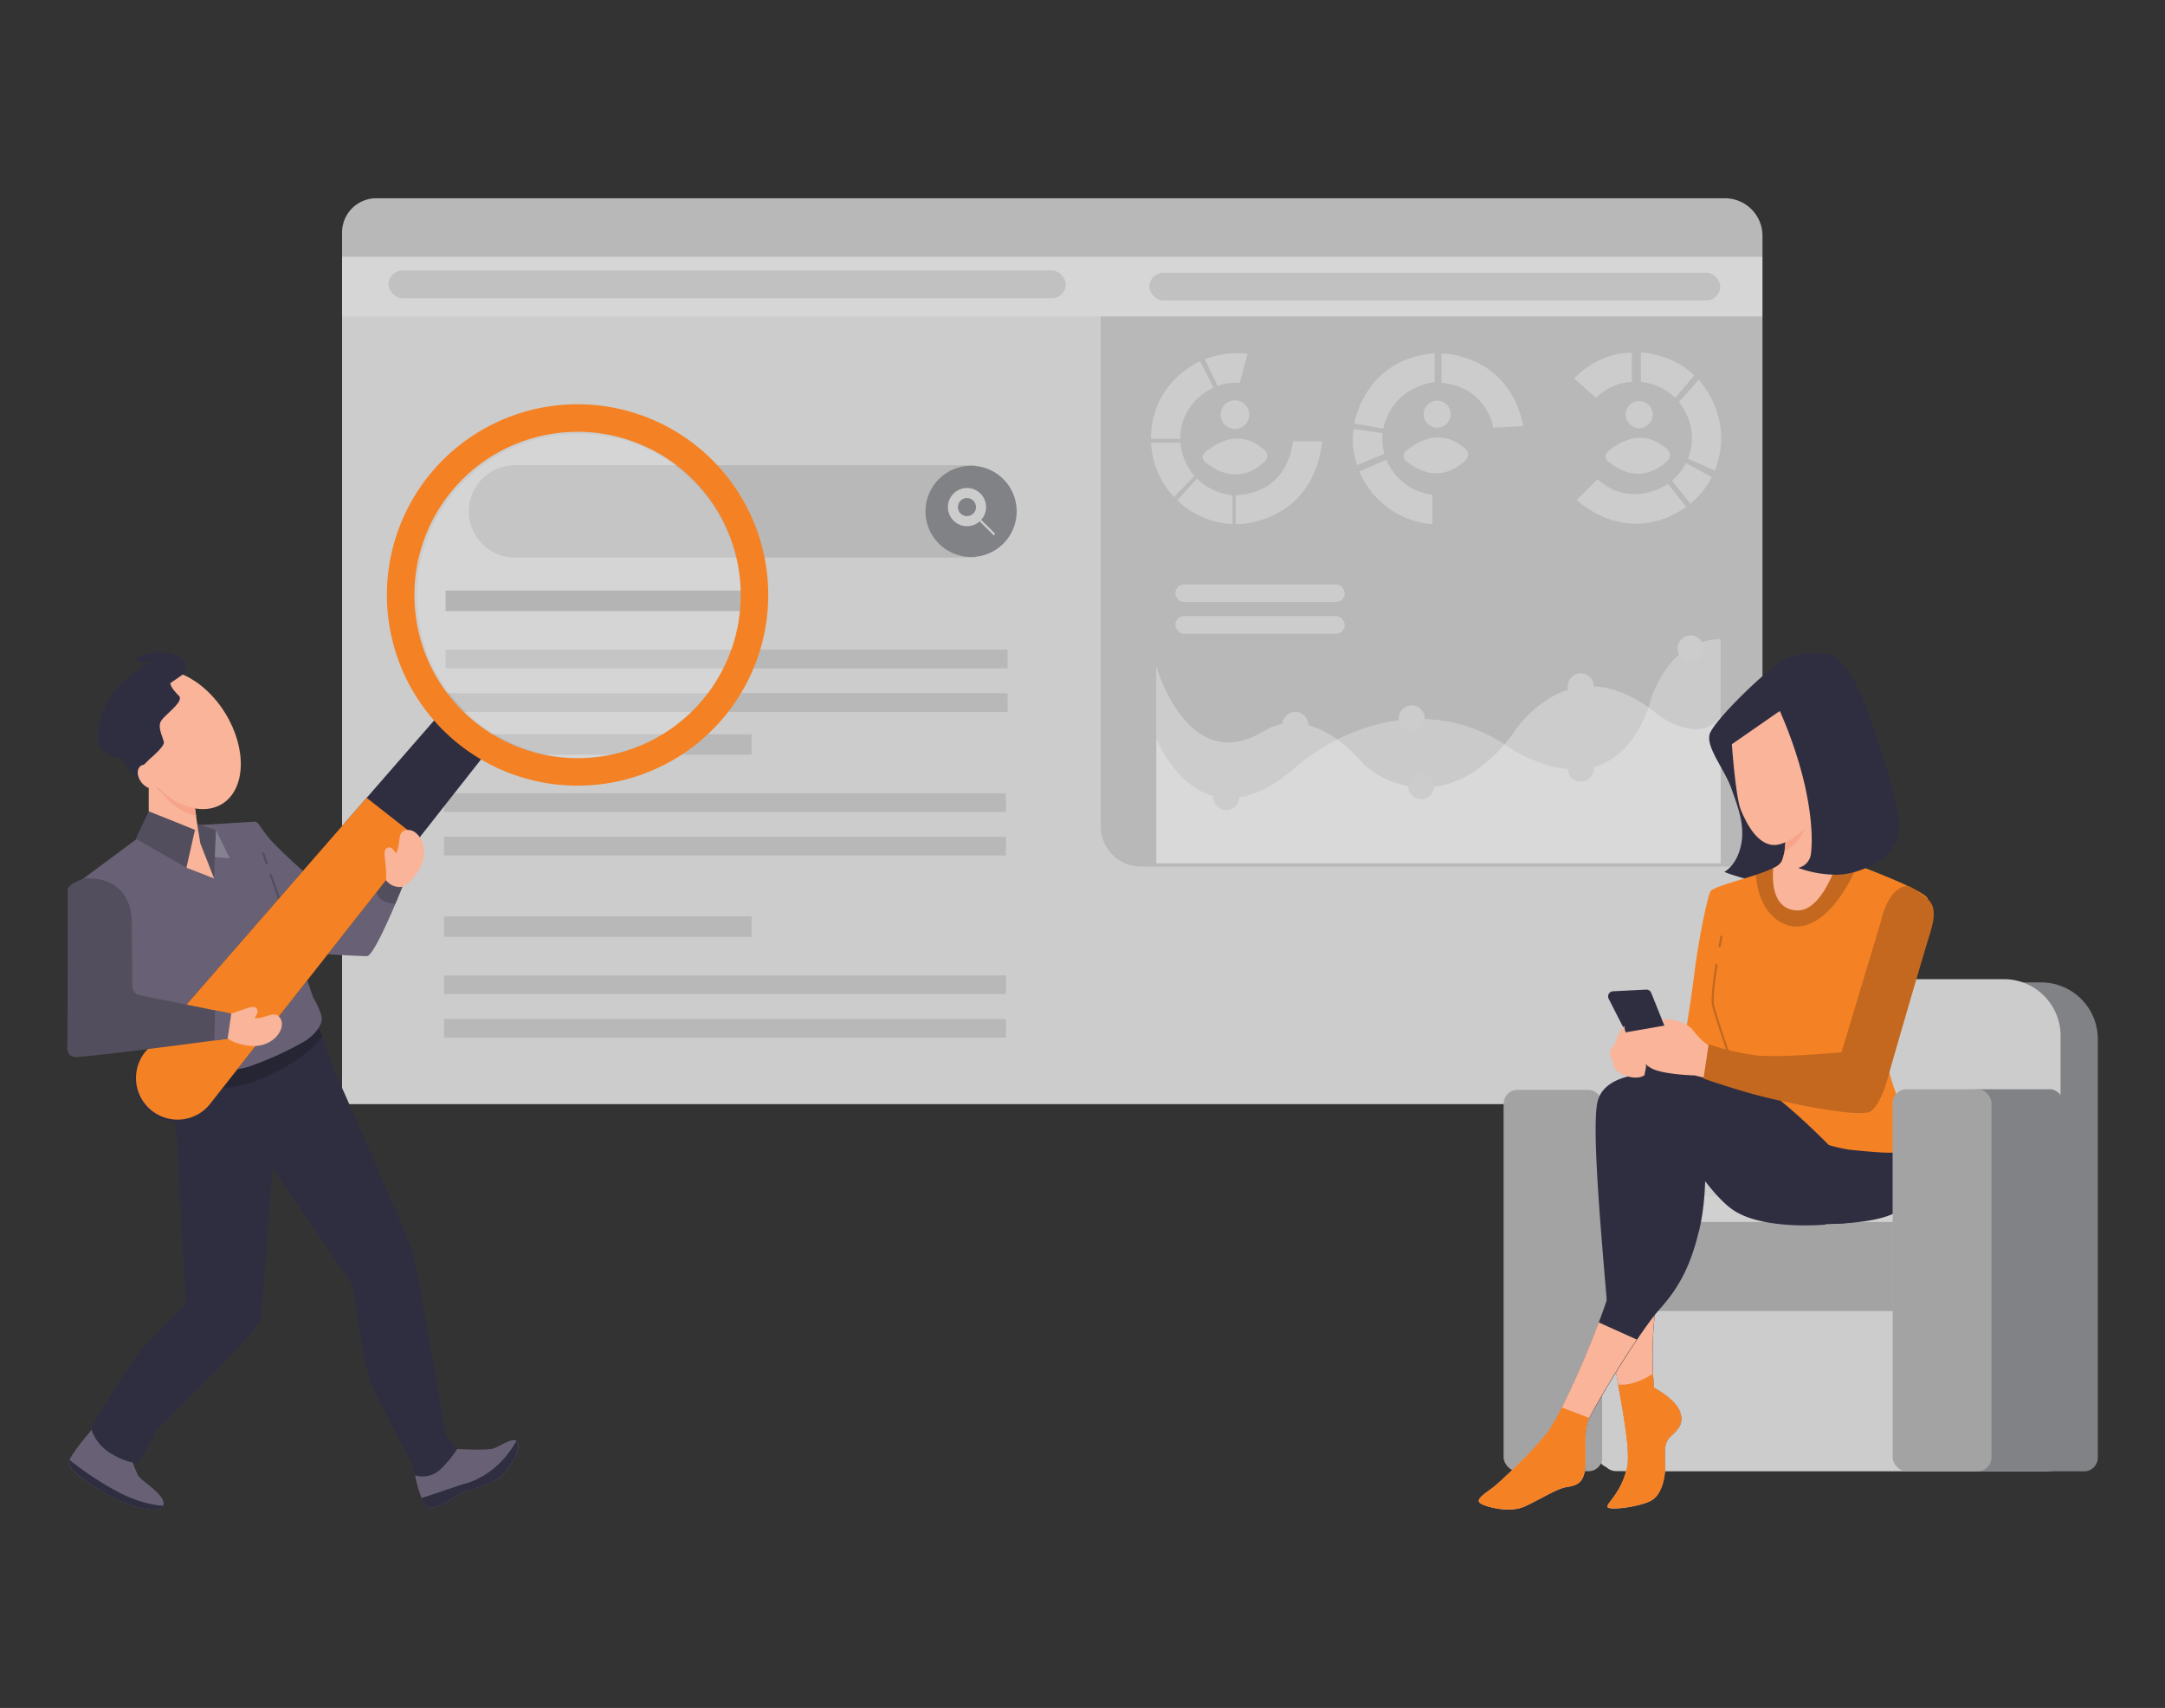 <svg id="f71c322c-53d2-45fc-b887-0480cfeec7ec" data-name="Layer 1" xmlns="http://www.w3.org/2000/svg" width="865.76" height="682.89" viewBox="0 0 865.76 682.89"><rect x="0" y="0" width="865.76" height="682.89" fill="#333333" stroke="none"/><path d="M150.43,79.27H689.79a15,15,0,0,1,15,15V441.48a0,0,0,0,1,0,0h-568a0,0,0,0,1,0,0V92.92a13.65,13.65,0,0,1,13.65-13.65Z" fill="#ccc"/><path d="M704.79,346.46H456.2a16,16,0,0,1-16-16V126.51H704.79Z" opacity="0.1"/><path d="M149.59,79.27H690.2a14.59,14.59,0,0,1,14.59,14.59v8.82a0,0,0,0,1,0,0h-568a0,0,0,0,1,0,0V92.08A12.8,12.8,0,0,1,149.59,79.27Z" opacity="0.1"/><rect x="136.78" y="102.68" width="568" height="23.82" fill="#fff" opacity="0.2"/><rect x="155.36" y="108.15" width="270.82" height="11.08" rx="5.54" opacity="0.1"/><rect x="459.63" y="109.05" width="228.28" height="11.08" rx="5.54" opacity="0.1"/><circle cx="655.5" cy="165.77" r="5.41" fill="#ccc"/><path d="M642,182.51h0a2.36,2.36,0,0,1,.78-1.76c2.91-2.62,13.58-10.79,24.13-.93a3,3,0,0,1,.94,2.16h0a2.93,2.93,0,0,1-.82,2c-2.73,2.81-12,10.46-24.15.35A2.43,2.43,0,0,1,642,182.51Z" fill="#ccc"/><rect x="470" y="233.65" width="67.74" height="7.08" rx="3.54" fill="#ccc"/><rect x="470" y="246.32" width="67.74" height="7.08" rx="3.54" fill="#ccc"/><path d="M688.08,286.47c-8.52,11.56-24.67-.37-24.67-.37-36.54-30.58-59.28,8.57-59.28,8.57-30.21,37.66-58.55,11.19-58.55,11.19-10.49-12.37-20-16.07-27-16.7a22.43,22.43,0,0,0-13.45,3.31c-30.34,18.17-42.75-26.14-42.75-26.14v78.84H688.08Z" fill="#ccc"/><path d="M688.08,345.17V255.52c-20.2.33-27.08,21-28.48,26.08a25.25,25.25,0,0,1-.84,2.59C644,321.58,612.42,304.78,602,297.87a61.38,61.38,0,0,0-15.65-7.58c-37.12-11.48-67.21,15.57-67.21,15.57-38.78,35.05-56.68-10.44-56.68-10.44v49.75Z" fill="#fff" opacity="0.25"/><circle cx="490.38" cy="318.66" r="5.22" fill="#ccc"/><circle cx="517.97" cy="289.85" r="5.22" fill="#ccc"/><circle cx="564.52" cy="287.24" r="5.22" fill="#ccc"/><circle cx="568.29" cy="314.31" r="5.22" fill="#ccc"/><circle cx="632.14" cy="274.41" r="5.22" fill="#ccc"/><circle cx="632.14" cy="307.35" r="5.22" fill="#ccc"/><circle cx="676.07" cy="259.25" r="5.22" fill="#ccc"/><path d="M205.94,186H390.29a0,0,0,0,1,0,0v36.92a0,0,0,0,1,0,0H205.94a18.46,18.46,0,0,1-18.46-18.46v0A18.46,18.46,0,0,1,205.94,186Z" opacity="0.1"/><circle cx="388.33" cy="204.46" r="18.24" fill="#808285"/><path d="M386.69,195.13a7.63,7.63,0,1,0,7.63,7.63A7.62,7.62,0,0,0,386.69,195.13Zm0,11.23a3.61,3.61,0,1,1,3.6-3.6A3.61,3.61,0,0,1,386.69,206.36Z" fill="#ccc"/><rect x="394.45" y="207" width="0.87" height="7.98" transform="translate(-33.54 340.99) rotate(-45)" fill="#ccc"/><rect x="177.54" y="366.39" width="123.05" height="8.2" opacity="0.1"/><rect x="177.54" y="390.01" width="224.72" height="7.46" opacity="0.1"/><rect x="177.54" y="407.41" width="224.72" height="7.46" opacity="0.1"/><rect x="177.54" y="293.55" width="123.05" height="8.2" opacity="0.1"/><rect x="177.54" y="317.17" width="224.72" height="7.46" opacity="0.1"/><rect x="177.54" y="334.57" width="224.72" height="7.46" opacity="0.1"/><rect x="178.2" y="236.14" width="123.05" height="8.2" opacity="0.2"/><rect x="178.2" y="259.76" width="224.72" height="7.46" opacity="0.1"/><rect x="178.2" y="277.16" width="224.72" height="7.46" opacity="0.1"/><path d="M180.44,579.25s13.35.79,16.5,0,9.43-5.89,10.22-2-3.53,9.44-6.24,12.57-13.73,5.91-16.9,7.49-7.87,5.51-11.8,5.51-6.24-13-6.24-13,11.78-7.07,15-12.19" fill="#686175" data-primary="true"/><path d="M206.46,576.11c-8,14.78-21.22,17.29-21.22,17.29L168.52,599c1,2.16,2.19,3.87,3.6,3.87,3.93,0,8.65-3.93,11.8-5.5s14.15-4.33,16.9-7.49,7.08-8.64,6.24-12.57A1.78,1.78,0,0,0,206.46,576.11Z" fill="#2f2e41"/><path d="M38.72,569.28s-10.24,11.6-11.11,15,7,8,9,9.39a70.63,70.63,0,0,0,17.25,8.66c2.17.75,12.83,3.26,11.44-2-1-3.91-9.23-8.42-10.26-10.71s-2.75-6.78-2.75-6.78Z" fill="#686175" data-primary="true"/><path d="M36.63,593.71a70.28,70.28,0,0,0,17.25,8.66c1.89.65,10.18,2.62,11.41-.32-3.74-.22-10.93-1.4-20.13-6.66a123.47,123.47,0,0,1-17.34-11.67q-.12.3-.21.6C26.8,587.55,34.61,592.27,36.63,593.71Z" fill="#2f2e41"/><path d="M66.44,423.74l4.26,31.42,3.6,66.29s-11,10.61-17.28,17.69-20.61,31.75-20.61,31.75,1.13,6.18,8.17,10.39,10.86,3.55,10.86,3.55L60.52,576l1.83-4s41.05-39.53,41.83-44.65S109,466.91,109,466.91L141.13,514s3.94,31,7.06,38.53,16.13,31.84,16.13,31.84l1.57,5.49a10.31,10.31,0,0,0,9.83-2,44.1,44.1,0,0,0,7.1-8.49l-4.36-5.26-.78-3.55s-10.61-63.28-13-70.75-31.12-72.14-31.12-72.14l-6.24-17.29s-5.89,3.92-24,9.43S66.44,423.74,66.44,423.74Z" fill="#2f2e41"/><path d="M106.47,430.43c13.18-6,19.41-12,22.32-15.95l-1.49-4.09s-5.89,3.92-24,9.42c-16.22,4.92-32.94,4.2-36.32,4l-.61.09,1.16,8.4A50.51,50.51,0,0,0,106.47,430.43Z" opacity="0.2"/><path d="M59.5,331.87l-31,23L63.62,420.6a9.8,9.8,0,0,0,3.54,6.24c3.25,2.66,24.47,2.07,32.13-.29A131.58,131.58,0,0,0,122,416.23c3.24-2.06,7.66-6.49,6.47-10.32a32.26,32.26,0,0,0-3.23-7.07l-6.24-18s24.46,1.47,27.71,1.47S161.15,354,161.15,354s-3.24-.3-4.42-2.36a19.8,19.8,0,0,1-1.67-4.48,95.55,95.55,0,0,1-10.61,5.32c-6.24,2.65-12.68,3.23-15.33,2.06s-18.28-15.33-21.82-19.76-4.13-6.24-5.3-6.24-23,1.49-25.65,1.49S59.5,331.87,59.5,331.87Z" fill="#686175" data-primary="true"/><path d="M156.78,351.62a19.51,19.51,0,0,1-1.72-4.3l-.92,1.06s-4.72,3.53-3.54,8.55c.74,3.13,4.36,4.19,7.56,4.47,1.79-4.23,3.05-7.42,3.05-7.42S158,353.68,156.78,351.62Z" opacity="0.2"/><g opacity="0.2"><rect x="105.55" y="340.87" width="0.87" height="4.82" transform="translate(-106.94 53.91) rotate(-19.19)"/></g><g opacity="0.2"><polygon points="118.64 380.95 107.75 349.69 108.58 349.41 119.46 380.66 118.64 380.95"/></g><path d="M59.79,444.59h0a16.62,16.62,0,0,1-2.21-23.41c.1-.13.21-.26.32-.38L178.78,282.11l18.47,15.29L83.51,442a16.63,16.63,0,0,1-23.35,2.9Z" fill="#2f2e41"/><path d="M146.62,319,57.9,420.8A16.63,16.63,0,0,0,83.51,442l83.91-106.68Z" fill="#f48225" data-secondary="true"/><path d="M30.85,422.6C45,421.54,91,415.29,91,415.29l1.47-10-36.58-7.38a3.68,3.68,0,0,1-3-3.57L52.71,369c-.21-19.72-18.6-17.8-18.6-17.8s-7,1.86-7,4.8c0,2.56,0,49.16-.19,62.72C26.88,418.76,26.64,422.91,30.85,422.6Z" fill="#686175" data-primary="true"/><path d="M30.85,422.6C45,421.54,91,415.29,91,415.29l1.47-10-36.58-7.38a3.68,3.68,0,0,1-3-3.57L52.71,369c-.21-19.72-18.6-17.8-18.6-17.8s-7,1.86-7,4.8c0,2.56,0,49.16-.19,62.72C26.88,418.76,26.64,422.91,30.85,422.6Z" opacity="0.2"/><polygon points="85.6 351.21 86.36 331.89 78.83 329.38 80.08 337.16 85.6 351.21" fill="#686175" data-primary="true"/><polygon points="85.6 351.21 86.36 331.89 78.83 329.38 80.08 337.16 85.6 351.21" opacity="0.2"/><polygon points="86.36 331.89 91.88 343.19 85.94 342.66 86.36 331.89" fill="#686175" data-primary="true"/><polygon points="86.36 331.89 91.88 343.19 85.94 342.66 86.36 331.89" fill="#fff" opacity="0.2"/><polygon points="59.51 324.36 54.34 335.34 74.56 346.94 77.98 331.77 59.51 324.36" fill="#686175" data-primary="true"/><polygon points="59.51 324.36 54.34 335.34 74.56 346.94 77.98 331.77 59.51 324.36" opacity="0.2"/><path d="M676.43,392.8h139.8a22.65,22.65,0,0,1,22.66,22.66h0V582.79a5.51,5.51,0,0,1-5.51,5.5H659.28a5.51,5.51,0,0,1-5.51-5.5h0V415.46a22.66,22.66,0,0,1,22.66-22.66Z" fill="#808285"/><path d="M661.57,391.5H801.35A22.66,22.66,0,0,1,824,414.16V581.49A5.51,5.51,0,0,1,818.5,587H644.41a5.51,5.51,0,0,1-5.5-5.51h0V414.16a22.66,22.66,0,0,1,22.66-22.66Z" fill="#ccc"/><rect x="625.88" y="478.23" width="152.09" height="38.18" fill="#c4c4c4"/><rect x="625.88" y="478.23" width="152.09" height="38.18" fill="#fff" opacity="0.2"/><rect x="625.88" y="488.58" width="152.09" height="38.18" fill="#ccc"/><rect x="626.13" y="488.58" width="152.09" height="38.18" opacity="0.2"/><rect x="601.29" y="435.51" width="39.48" height="152.74" rx="5.51" fill="#ccc"/><rect x="601.29" y="435.76" width="39.48" height="152.74" rx="5.51" opacity="0.2"/><path d="M646.21,524.18H818.56a5.48,5.48,0,0,1,5.45,5.51v53a5.48,5.48,0,0,1-5.45,5.51H646.21a5.48,5.48,0,0,1-5.45-5.51v-53A5.48,5.48,0,0,1,646.21,524.18Z" fill="#ccc"/><path d="M727.74,261.73a23.6,23.6,0,0,0-13.41,1.49c-6.57,3-29.28,25.1-30.68,30.41s6,14,8.65,21.49,5.66,14.9,3.87,23-6.56,10.43-6.56,10.43-.3.31,8.95,3,19.69-1.49,25.66-9.85S732,319,731.08,304.38,727.74,261.73,727.74,261.73Z" fill="#2f2e41"/><path d="M761.15,459.17A135.75,135.75,0,0,1,743,456.79c-10.74-2.09-45.94-21.18-53.4-22.31-4.67-.75-11.22-2-15.6-.49a48.27,48.27,0,0,0-14.68-4.6s-18.13-.35-20.57,11.5,2.44,62.05,4.18,84,10.11,52.29,7.67,62.4-8.36,14-7.67,15.34,12.21,0,17.09-2.44,5.92-10.11,5.92-13.94-1-8.72,1.74-11.51,5.93-4.88,4.19-10.11-10.46-9.76-10.46-9.76a158,158,0,0,1,2.09-41.48,214,214,0,0,0,3.84-45.32c0-10.11-.35-19.17-.35-19.17s13.59,25.74,25.45,34.46S730,489.64,730,489.64l-.11-.17c11.55-.35,30.46-1.39,33.31-10C766.52,469.62,761.15,459.17,761.15,459.17Z" fill="#2f2e41"/><path d="M661.37,554.83a155.19,155.19,0,0,1,1.31-36.73,37.22,37.22,0,0,1-20,4.31c.07.84.14,1.66.19,2.44,1.75,22,10.11,52.29,7.67,62.4s-8.36,13.94-7.67,15.34,12.21,0,17.09-2.44S665.9,590,665.9,586.2s-1-8.71,1.74-11.5,5.93-4.88,4.19-10.11S661.37,554.83,661.37,554.83Z" fill="#f9b499"/><path d="M660,600.15c4.88-2.44,5.92-10.11,5.92-13.95s-1-8.71,1.74-11.5,5.93-4.88,4.19-10.11-10.46-9.76-10.46-9.76-.22-2-.38-5.58c-2.39,1.56-8.36,5-13.94,4.34,2.54,14.35,4.92,27.58,3.47,33.62-2.44,10.11-8.36,13.94-7.67,15.33S655.1,602.59,660,600.15Z" fill="#f48225" data-secondary="true"/><path d="M714,335.39a23.12,23.12,0,0,1-1.49,8.95c-1.78,4.77-27.43,9.25-28.63,12.23s-4.47,17.89-6.26,32.21-4.47,29.29-4.47,29.29-1.2,8.64-.3,13.72,52.2,26.49,67.7,28,20.58,1.78,22.07-1.2a11.49,11.49,0,0,0,1.5-4.48,10.05,10.05,0,0,0-.9-6c-3.48-6.27-8.36-18.13-8.36-24.46s16.73-60.55,16.1-64.14S740.31,345,740.31,345s-9.85-2.4-11.34-5.07-1.49-14.62-1.49-14.62Z" fill="#f48225" data-secondary="true"/><path d="M740.28,345s-9.85-2.4-11.34-5.07-1.49-14.62-1.49-14.62L714,335.42a23.15,23.15,0,0,1-1.49,8.95c-.7,1.88-5.16,3.74-10.36,5.45.35,4.75,2.08,15,10.67,19.3,10.57,5.29,22.2-5.27,30-23.2Z" opacity="0.2"/><path d="M718.21,364c9,.7,14.78-13.94,16.94-20.62-2.65-.94-5.47-2.19-6.21-3.53-1.49-2.69-1.49-14.61-1.49-14.61L714,335.39a23.12,23.12,0,0,1-1.49,8.95,6.53,6.53,0,0,1-3.4,2.72C708.82,350.1,707.93,363.24,718.21,364Z" fill="#f9b499"/><path d="M643.3,399.35l13.22,25.93a2.06,2.06,0,0,0,1.73,1.12l11,.65a2.07,2.07,0,0,0,2.17-2,2.13,2.13,0,0,0-.13-.83l-11-27.25a2.08,2.08,0,0,0-2-1.3l-13.23.67a2.07,2.07,0,0,0-2,2.15A2,2,0,0,0,643.3,399.35Z" fill="#2f2e41"/><path d="M658.58,427.59c.17-.33,0-.85-.39-1.49-.69-4.46-8-11.76-8-11.76l-.69-4.18s-3.24,3.83-3.22,6.62c-1.4,1.44-3.46,4.11-2,6.28a4.72,4.72,0,0,0,.65.74,5.57,5.57,0,0,0,1.44,4.14c2.44,2.44,8.74,4.18,11.5,1.74.7-.61.71-1.18.31-1.72A.93.93,0,0,0,658.58,427.59Z" fill="#f9b499"/><g opacity="0.2"><path d="M691.66,422.92a.43.43,0,0,1-.41-.29c-.06-.16-5.39-15.58-6.57-20.33-.67-2.64.34-10.47,1.3-16.58a.44.44,0,0,1,.5-.36.42.42,0,0,1,.36.49c-1.34,8.52-1.81,14.29-1.32,16.24,1.17,4.71,6.49,20.1,6.55,20.25a.44.44,0,0,1-.27.56Z"/></g><g opacity="0.2"><path d="M687.67,378.72h-.08a.43.43,0,0,1-.35-.5c.42-2.32.71-3.83.71-3.83a.44.44,0,0,1,.86.17s-.3,1.5-.71,3.81A.44.44,0,0,1,687.67,378.72Z"/></g><path d="M745.94,473.26S722.68,447,705.08,434.78s-44.16-20.14-46.83-8.28-5.07,54.82-11.33,79-22.67,60-27.74,66.82S600.09,592.56,596.87,595s-7.16,4.78-4.77,6.26,11.63,3.89,17.59,1.2,12.83-7.16,16.74-7.76,6.86-1.49,7.44-7.46-.58-14.61,1.2-19.09,20.29-35.48,28.63-44.73,12.55-18.2,15.81-31.62,2.39-30.12,2.39-30.12,9.84,23.26,34,26.49,31-1.2,31-1.2" fill="#2f2e41"/><path d="M654.51,535.59l-15.21-6.85c-7.32,19.4-16.54,38.64-20.12,43.48-5.07,6.86-19.09,20.27-22.31,22.66s-7.16,4.78-4.77,6.26,11.63,3.89,17.59,1.2,12.83-7.16,16.74-7.76,6.86-1.49,7.44-7.46-.58-14.61,1.2-19.09C636.26,564.85,646,548.23,654.51,535.59Z" fill="#f9b499"/><path d="M635.5,566.93l-11-4.18a78,78,0,0,1-5.35,9.47c-5.07,6.86-19.09,20.27-22.31,22.66s-7.16,4.78-4.77,6.26,11.63,3.89,17.59,1.2,12.83-7.16,16.74-7.76,6.86-1.49,7.44-7.46-.58-14.61,1.2-19.09A3,3,0,0,1,635.5,566.93Z" fill="#f48225" data-secondary="true"/><path d="M685.1,419.21a26.15,26.15,0,0,1-7.76-6.86c-3.28-4.48-9.83-4.78-10.74-4.78h-2.09L666,410l-15.44,2.68s-2.07.89.6,3.88,4.77,8.36,9.55,10.74,17,2.69,17,2.69l4.77,1.18Z" fill="#f9b499"/><path d="M763.24,354.26a38,38,0,0,1,7.76,5.37c3.57,3.27,2.38,8.64.29,15.21s-15.49,52.78-15.8,54-3,12.52-7.46,15.5-37.58-4.15-48.91-7.44-17.91-5.68-17.91-5.68l2.09-13.72a95.54,95.54,0,0,0,18.49,4.41c9.51,1.2,34.61-1.19,34.61-1.19l15.8-52.5S755.05,354.05,763.24,354.26Z" fill="#f48225" data-secondary="true"/><path d="M763.24,354.26a38,38,0,0,1,7.76,5.37c3.57,3.27,2.38,8.64.29,15.21s-15.49,52.78-15.8,54-3,12.52-7.46,15.5-37.58-4.15-48.91-7.44-17.91-5.68-17.91-5.68l2.09-13.72a95.54,95.54,0,0,0,18.49,4.41c9.51,1.2,34.61-1.19,34.61-1.19l15.8-52.5S755.05,354.05,763.24,354.26Z" opacity="0.2"/><rect x="785.74" y="435.51" width="39.48" height="152.74" rx="5.51" fill="#808285"/><rect x="756.86" y="435.51" width="39.48" height="152.74" rx="5.51" fill="#ccc"/><rect x="756.86" y="435.51" width="39.48" height="152.74" rx="5.51" opacity="0.2"/><circle cx="493.86" cy="165.77" r="5.72" fill="#ccc"/><path d="M480.93,182.8h0a2.36,2.36,0,0,1,.78-1.76c2.92-2.63,13.58-10.79,24.14-.93a3,3,0,0,1,.94,2.16h0a2.94,2.94,0,0,1-.83,2c-2.72,2.81-12,10.45-24.14.35A2.44,2.44,0,0,1,480.93,182.8Z" fill="#ccc"/><path d="M494.15,198v11.63s30.61.51,34.6-33.2H517S516,197,494.15,198Z" fill="#ccc"/><path d="M470.81,200l7.85-8.67A23.65,23.65,0,0,0,492.87,198v11.56S480,209.38,470.81,200Z" fill="#ccc"/><path d="M460.3,177H472a25.21,25.21,0,0,0,5.6,13.3l-8.12,8.45A34.12,34.12,0,0,1,460.3,177Z" fill="#ccc"/><path d="M485.25,154.94l-5.35-10.5s-19.6,8.11-19.64,31H472S470.94,162,485.25,154.94Z" fill="#ccc"/><path d="M481.78,143.62l5.13,10.64a21.75,21.75,0,0,1,4.14-1,28.64,28.64,0,0,1,4.71-.26q1.55-5.74,3.1-11.5A35.74,35.74,0,0,0,481.78,143.62Z" fill="#ccc"/><circle cx="574.71" cy="165.59" r="5.41" fill="#ccc"/><path d="M561.23,182.34h0a2.37,2.37,0,0,1,.78-1.77c2.91-2.62,13.58-10.79,24.13-.93a3,3,0,0,1,.94,2.16h0a2.9,2.9,0,0,1-.82,2c-2.73,2.81-12,10.46-24.15.35A2.41,2.41,0,0,1,561.23,182.34Z" fill="#ccc"/><path d="M576.44,153V141.3s27,0,32.69,29.07l-12,.63S595,155,576.44,153Z" fill="#ccc"/><path d="M553.15,171.35l-11.59-2s4-25.9,32.16-28.1v11.59S557.23,153.9,553.15,171.35Z" fill="#ccc"/><path d="M553.61,181.5a22.94,22.94,0,0,1-.72-8.32L541.4,171.5c-.12.43-1.46,6.05,1.25,14.43Z" fill="#ccc"/><path d="M572.78,197.77v11.82a34.65,34.65,0,0,1-29.18-21.07l10.8-4.7S559,196.16,572.78,197.77Z" fill="#ccc"/><path d="M638.27,159.11l-8.83-7.81s9.43-10.46,23.12-10.23v11.59A21.91,21.91,0,0,0,638.27,159.11Z" fill="#ccc"/><path d="M656.19,152.71V140.9s12.28.37,21.29,9.19l-7.6,9A22.25,22.25,0,0,0,656.19,152.71Z" fill="#ccc"/><path d="M671.39,160.75l7.88-8.86s14.8,15,6.48,36.23L675,183.43S680.38,172.34,671.39,160.75Z" fill="#ccc"/><path d="M668.62,192.26s3.9-3.56,5.57-7.15l10.32,5.67A33.62,33.62,0,0,1,676,201.36Z" fill="#ccc"/><path d="M638.82,191.59l-8.33,8.32s19.85,19.37,43.82,2.79L667,193.49S652.4,203.87,638.82,191.59Z" fill="#ccc"/><circle cx="231.44" cy="238.19" r="64.77" fill="#fff" opacity="0.18"/><path d="M59.47,314l0,10.39,19.79,7.93L78,323.23s-9.2-2.26-15.28-8.46A8.23,8.23,0,0,1,59.47,314Z" fill="#f9b499"/><ellipse cx="72.94" cy="295.69" rx="20.12" ry="30.24" transform="translate(-144.57 82.52) rotate(-31.72)" fill="#f9b499"/><path d="M70.87,262.17c-5-2.51-12.52-1.51-15.55.75s5,2,5,2a50.79,50.79,0,0,0-13.55,10.28C40.49,282,37,295.78,40.24,299.29c2.92,3.18,7.71,3.88,8.58,4,.39.71.78,1.39,1.16,2a26.1,26.1,0,0,0,7.12,7.39c1.36.14,2.16.14,2.16.14l-1.76-7,2.27-2.26s6-5,5.76-6.76S63,291,64.28,288.5s9.54-8,7.28-10.28c-1.66-1.66-3.31-3.59-3.46-5.07l5.78-4,0-.1A5.34,5.34,0,0,0,70.87,262.17Z" fill="#2f2e41"/><ellipse cx="59.47" cy="310.52" rx="3.71" ry="5.35" transform="translate(-176.09 99.64) rotate(-37.32)" fill="#f9b499"/><path d="M78.42,326.22l-.43-3a27.23,27.23,0,0,1-13.54-7.06S67.46,323.1,78.42,326.22Z" fill="#f7a48b"/><polygon points="77.98 331.77 74.56 346.94 85.6 351.21 80.08 337.16 79.3 332.29 77.98 331.77" fill="#f9b499"/><path d="M91.08,405.72c4-1.25,8-2.87,9.92-3.13a1.82,1.82,0,0,1,1.82,2.64c-.72,1.42-.95,1.93-.95,1.93,5.19,0,8.27-3.77,10.41.37S108.71,419.7,98.66,418c-6.55-1.1-8-3.27-8-3.27S89.21,409.77,91.08,405.72Z" fill="#f9b499"/><path d="M154.36,351.94c.51-4.16-1-10-.44-11.86a1.81,1.81,0,0,1,3.15-.57c1,1.24,1.36,1.67,1.36,1.67,2.2-4.71,0-9.09,4.66-9.33s9.6,8.29,3.92,16.74c-3.71,5.52-6.3,6-6.3,6A6.89,6.89,0,0,1,154.36,351.94Z" fill="#f9b499"/><path d="M86,404l-.28,11.92.2.12,5.1-.71,1.47-10Z" fill="#686175" data-primary="true"/><path d="M279.6,179.16a76.25,76.25,0,1,0,10.08,107.37l0,0A76.25,76.25,0,0,0,279.6,179.16Zm-90.25,109a65.25,65.25,0,1,1,91.88-8.65,65.25,65.25,0,0,1-91.88,8.65Z" fill="#f48225" data-secondary="true"/><path d="M713.63,340.38l.4-4.18a73.71,73.71,0,0,0,8-5.06S718.72,338,713.63,340.38Z" fill="#f7a48b"/><path d="M712.84,283.49l-20.29,14.07s1.49,21.17,3.58,26.24,6.86,14.91,14.32,14,16.11-11.34,16.11-11.34S729.24,299.9,712.84,283.49Z" fill="#f9b499"/><path d="M710.15,280.83a170.39,170.39,0,0,1,11,30.68c3.88,16.1,3.57,25.64,3,30.12A6.56,6.56,0,0,1,719.1,347a43.57,43.57,0,0,0,16.73,2.69c8.37-.59,22.07-6.26,23.26-16.73s-6.86-32.81-11-45.33-10.44-24.46-17-26.26-17,7.76-20,14" fill="#2f2e41"/></svg>